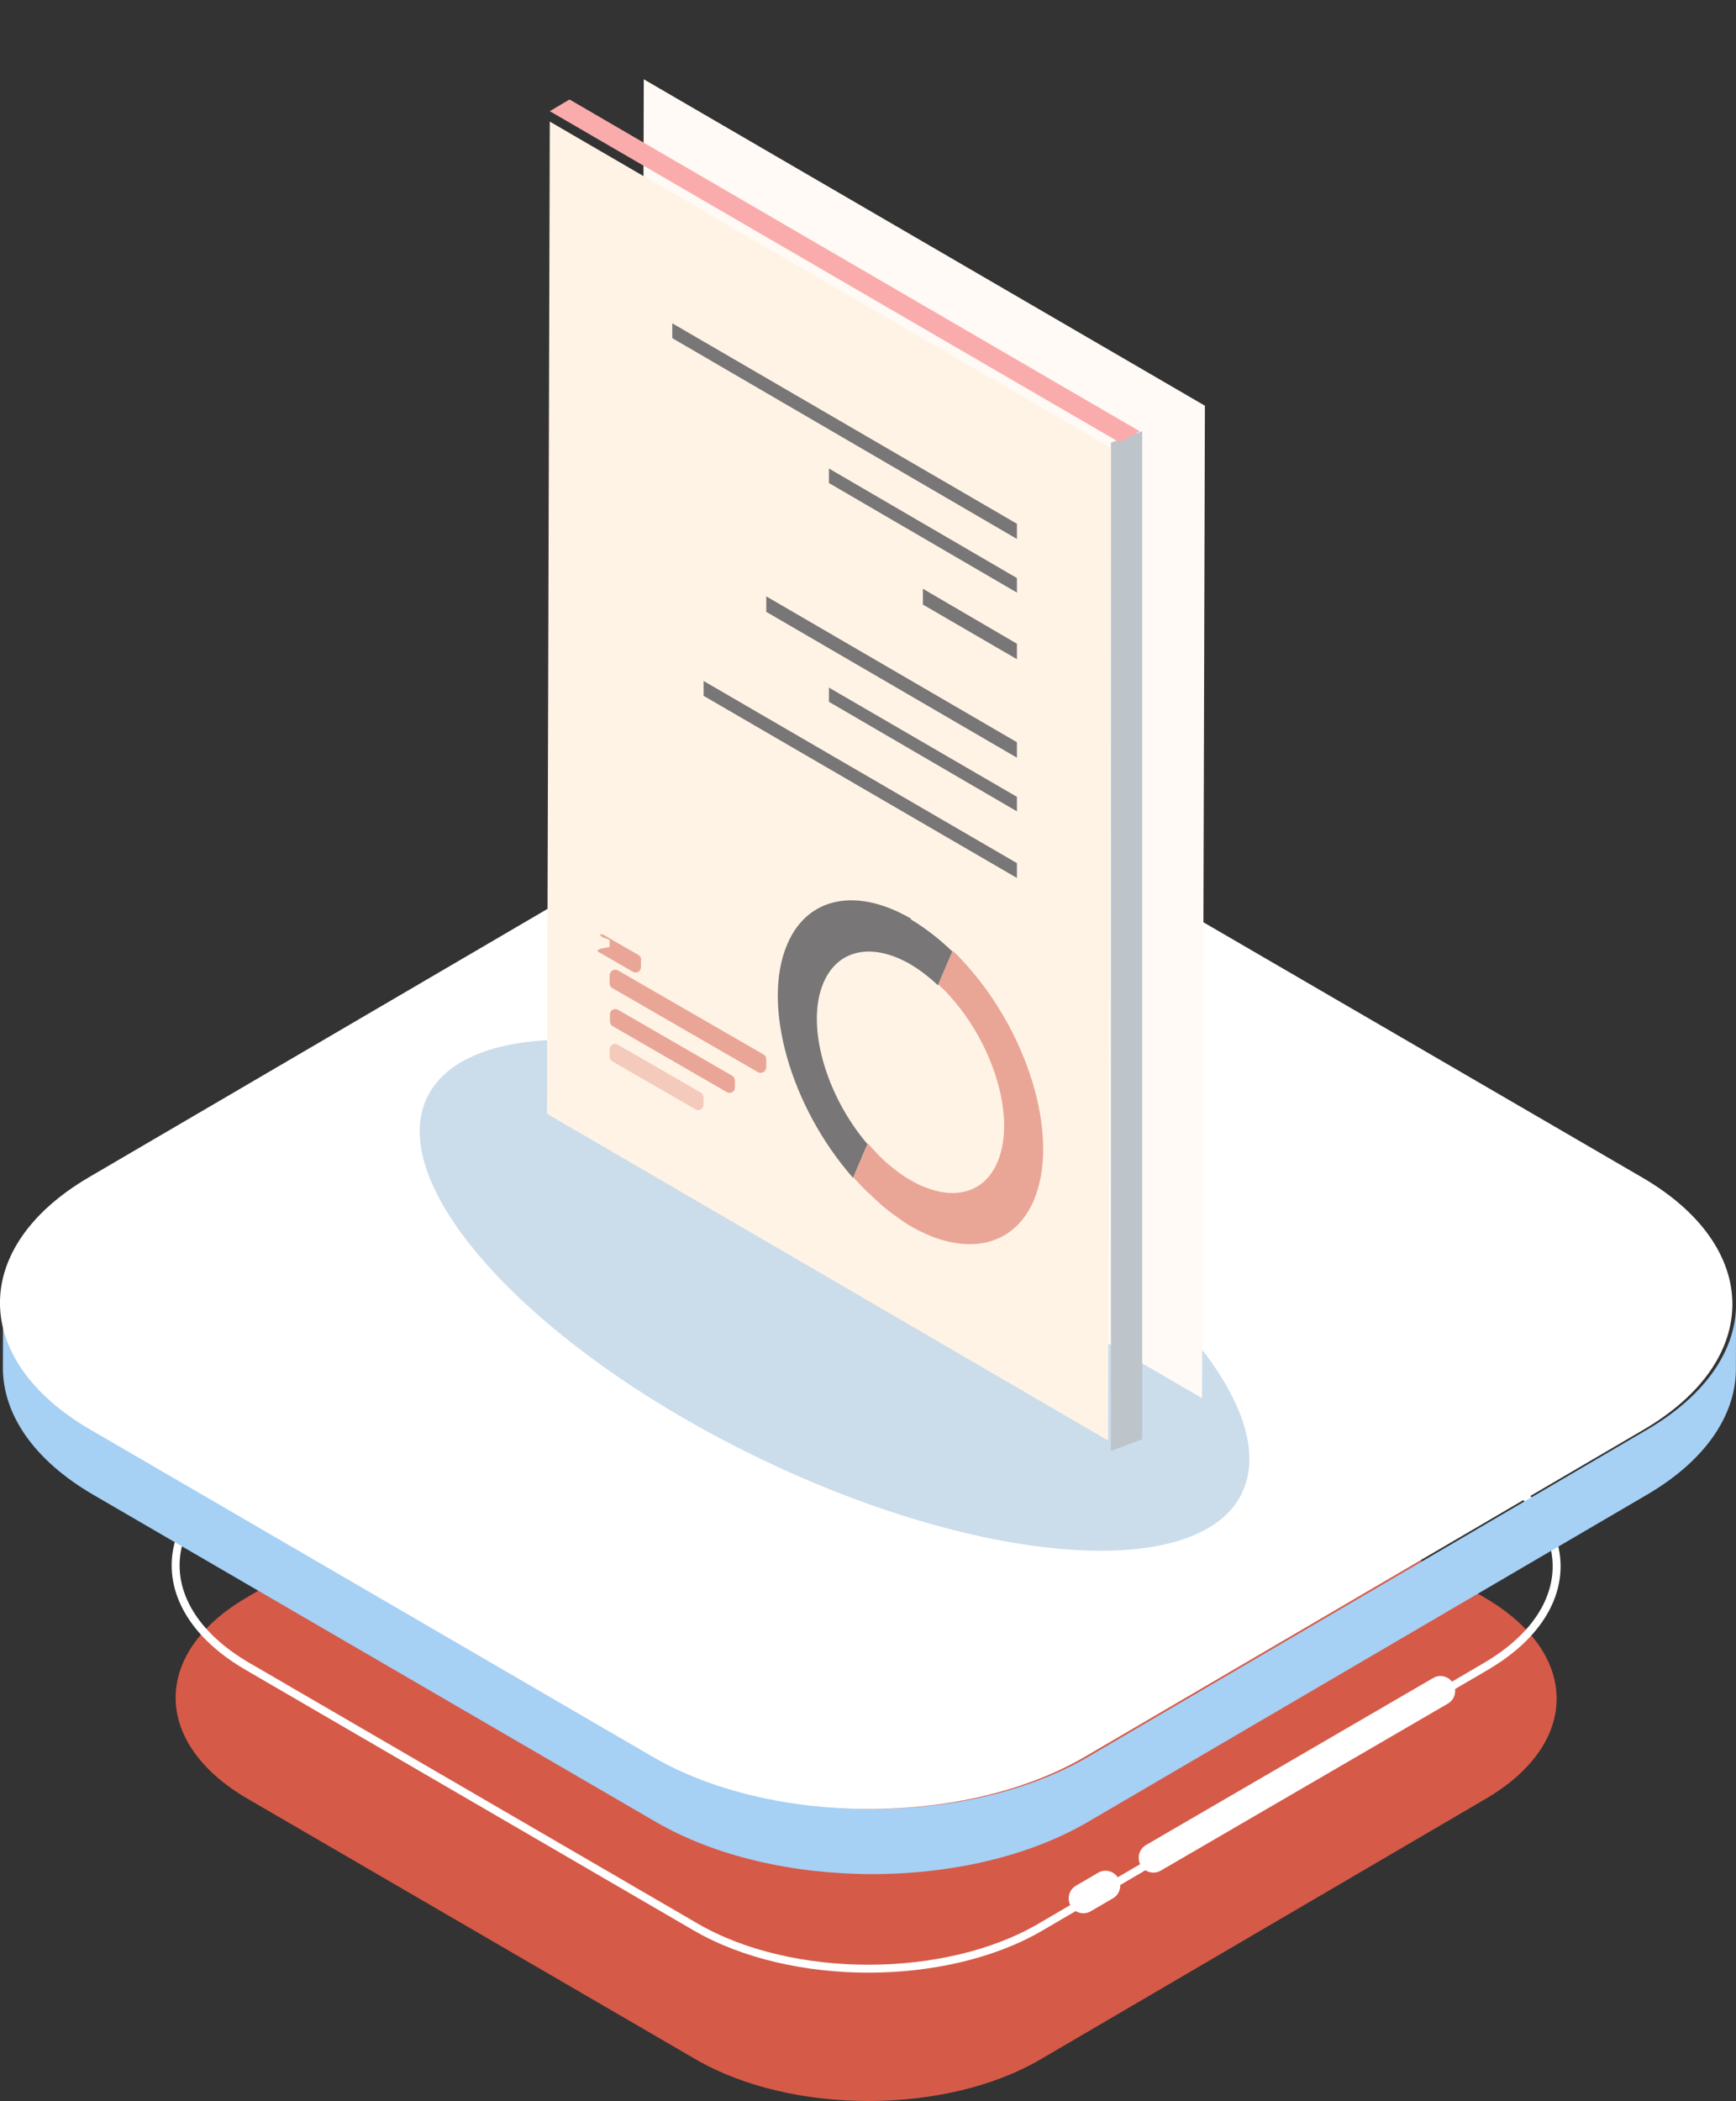 <svg width="219" height="265" viewBox="0 0 219 265" fill="none" xmlns="http://www.w3.org/2000/svg">
<rect x="0" y="0" width="219" height="265" fill="#333333" stroke="none"/>
<g clip-path="url(#clip0_166_159)">
<path d="M187.297 201.505C199.34 208.505 199.405 219.867 187.441 226.867L131.261 259.741C119.297 266.741 99.833 266.741 87.778 259.741L31.231 226.867C19.189 219.867 19.124 208.505 31.087 201.505L87.267 168.63C99.231 161.631 118.695 161.631 130.751 168.63L187.297 201.505Z" fill="#FF644E" fill-opacity="0.8"/>
<path d="M187.297 184.818C199.34 191.817 199.405 203.18 187.441 210.179L131.261 243.054C119.297 250.053 99.833 250.053 87.778 243.054L31.231 210.179C19.189 203.18 19.124 191.817 31.087 184.818L87.267 151.943C99.231 144.944 118.695 144.944 130.751 151.943L187.297 184.818Z" stroke="white" stroke-miterlimit="10"/>
<path d="M207.795 180.309L137.295 221.567C122.282 230.359 97.857 230.359 82.739 221.567L11.78 180.309C4.176 175.88 0.366 170.08 0.393 164.28L0.366 172.492C0.353 178.292 4.149 184.092 11.754 188.521L82.712 229.779C97.831 238.571 122.256 238.571 137.269 229.779L207.769 188.521C215.23 184.158 218.961 178.437 218.987 172.716L219.013 164.504C219 170.225 215.256 175.946 207.795 180.309Z" fill="#A6D0F4"/>
<path d="M207.154 148.502C222.272 157.294 222.351 171.53 207.337 180.323L136.864 221.568C121.85 230.36 97.438 230.36 82.32 221.568L11.388 180.309C-3.73 171.517 -3.809 157.281 11.205 148.489L81.678 107.257C96.692 98.465 121.104 98.465 136.222 107.257L207.154 148.502Z" fill="white"/>
<g clip-path="url(#clip1_166_159)">
<path d="M135.738 241.062C136.314 241.392 137.021 241.405 137.596 241.062L140.398 239.428C141.628 238.716 141.628 236.923 140.398 236.198C139.822 235.869 139.115 235.856 138.539 236.198L135.738 237.833C134.507 238.545 134.507 240.337 135.738 241.062Z" fill="white"/>
<path d="M144.573 235.934C145.149 236.264 145.856 236.277 146.432 235.934L182.65 214.87C183.881 214.158 183.881 212.366 182.65 211.641C182.075 211.311 181.368 211.298 180.792 211.641L144.573 232.705C143.343 233.417 143.343 235.209 144.573 235.934Z" fill="white"/>
</g>
</g>
<path d="M95.376 183.719C123.751 197.519 151.188 199.587 156.658 188.339C162.128 177.091 143.561 156.786 115.186 142.986C86.812 129.187 59.375 127.118 53.905 138.366C48.435 149.614 67.002 169.92 95.376 183.719Z" fill="#CBDCEB"/>
<g clip-path="url(#clip2_166_159)">
<path d="M152 51.17L151.644 176.351L80.857 135.181L81.213 10L152 51.17Z" fill="#FFFAF5"/>
<path d="M140.143 55.828L144.095 54.395V181.527L140.143 183V55.828Z" fill="#BDC5CB"/>
<path d="M69.356 14.021L71.846 12.548L143.779 54.394L141.289 55.828L69.356 14.021Z" fill="#FAACAC"/>
<path d="M140.143 56.505L139.787 181.686L69 140.476L69.356 15.335L140.143 56.505Z" fill="#FFF3E5"/>
<path d="M84.81 40.777V42.649L128.286 67.972V66.06L84.81 40.777Z" fill="#787676"/>
<path d="M104.572 59.093V60.924L128.286 74.74V72.909L104.572 59.093Z" fill="#787676"/>
<path d="M88.762 85.889V87.76L128.286 110.734V108.862L88.762 85.889Z" fill="#787676"/>
<path d="M104.572 86.725V88.516L128.286 102.332V100.501L104.572 86.725Z" fill="#787676"/>
<path d="M96.667 75.218V77.169L128.286 95.564V93.613L96.667 75.218Z" fill="#787676"/>
<path d="M116.429 74.263V76.254L128.286 83.142V81.191L116.429 74.263Z" fill="#787676"/>
<path d="M114.927 115.87C108.247 111.969 101.923 112.964 99.315 119.096C96.034 126.74 99.749 139.641 107.615 148.559L109.433 144.299C104.097 138.048 101.607 129.169 103.9 123.913C105.757 119.613 110.184 118.896 114.887 121.644C116.033 122.321 117.18 123.197 118.326 124.272L120.144 120.011C118.405 118.339 116.626 116.985 114.887 115.95L114.927 115.87Z" fill="#787676"/>
<path d="M120.183 119.892L118.365 124.152C118.642 124.431 118.958 124.709 119.235 124.988C125.282 131.279 128.246 140.914 125.835 146.568C125.756 146.767 125.638 146.966 125.559 147.165C125.559 147.245 125.48 147.285 125.44 147.365C123.701 150.47 120.341 151.227 116.626 149.714C116.033 149.475 115.44 149.196 114.848 148.838C114.69 148.758 114.531 148.639 114.373 148.559C114.097 148.36 113.86 148.241 113.662 148.081L113.543 148.002C113.069 147.643 112.595 147.285 112.12 146.887C112.081 146.847 112.002 146.767 111.923 146.728C111.765 146.568 111.567 146.409 111.409 146.25C111.33 146.21 111.29 146.13 111.211 146.051C110.974 145.852 110.737 145.613 110.54 145.374C110.184 144.976 109.828 144.617 109.472 144.219L107.654 148.479C108.01 148.878 108.366 149.276 108.721 149.634C109.038 149.953 109.354 150.311 109.71 150.59C109.789 150.669 109.907 150.749 109.986 150.868C110.223 151.107 110.5 151.346 110.737 151.545C110.816 151.625 110.895 151.704 110.974 151.784C111.646 152.381 112.318 152.899 112.99 153.377C113.03 153.417 113.109 153.456 113.148 153.496C113.464 153.735 113.78 153.934 114.057 154.133L114.176 154.213C114.373 154.332 114.61 154.492 114.808 154.611C115.322 154.89 115.796 155.168 116.31 155.407C116.666 155.567 117.021 155.726 117.377 155.885C123.069 158.155 128.128 156.721 130.42 151.386C133.819 143.383 129.63 129.686 121.053 120.768C120.776 120.489 120.5 120.17 120.183 119.931V119.892Z" fill="#E9A697"/>
<path d="M80.857 121.046V121.962C80.857 122.519 80.304 122.838 79.83 122.559L75.482 120.051C75.284 119.931 75.126 119.692 76.905 119.454V118.538C75.126 117.98 75.719 117.662 76.193 117.941L80.541 120.449C80.739 120.568 80.897 120.807 80.897 121.046H80.857Z" fill="#E9A697"/>
<path d="M96.667 133.628V134.584C96.667 135.141 96.074 135.5 95.6 135.221L77.26 124.63C77.023 124.511 76.905 124.272 76.905 123.993V123.037C76.905 122.48 77.498 122.122 77.972 122.4L96.311 132.991C96.548 133.111 96.667 133.35 96.667 133.628Z" fill="#E9A697"/>
<g opacity="0.53">
<path d="M88.762 138.406V139.321C88.762 139.839 88.169 140.197 87.734 139.919L77.26 133.867C77.063 133.747 76.905 133.508 76.905 133.269V132.354C76.905 131.836 77.498 131.478 77.932 131.756L88.406 137.808C88.604 137.928 88.762 138.167 88.762 138.406Z" fill="#E9A697"/>
</g>
<path d="M92.714 136.296V137.172C92.714 137.69 92.161 138.008 91.726 137.769L77.26 129.408C77.063 129.289 76.944 129.05 76.944 128.811V127.935C76.944 127.417 77.498 127.099 77.932 127.338L92.398 135.699C92.596 135.818 92.714 136.057 92.714 136.296Z" fill="#E9A697"/>
</g>
<defs>
<clipPath id="clip0_166_159">
<rect width="219" height="164.334" fill="white" transform="translate(0 100.666)"/>
</clipPath>
<clipPath id="clip1_166_159">
<rect width="48.758" height="29.922" fill="white" transform="translate(134.822 211.391)"/>
</clipPath>
<clipPath id="clip2_166_159">
<rect width="83" height="173" fill="white" transform="translate(69 10)"/>
</clipPath>
</defs>
</svg>
